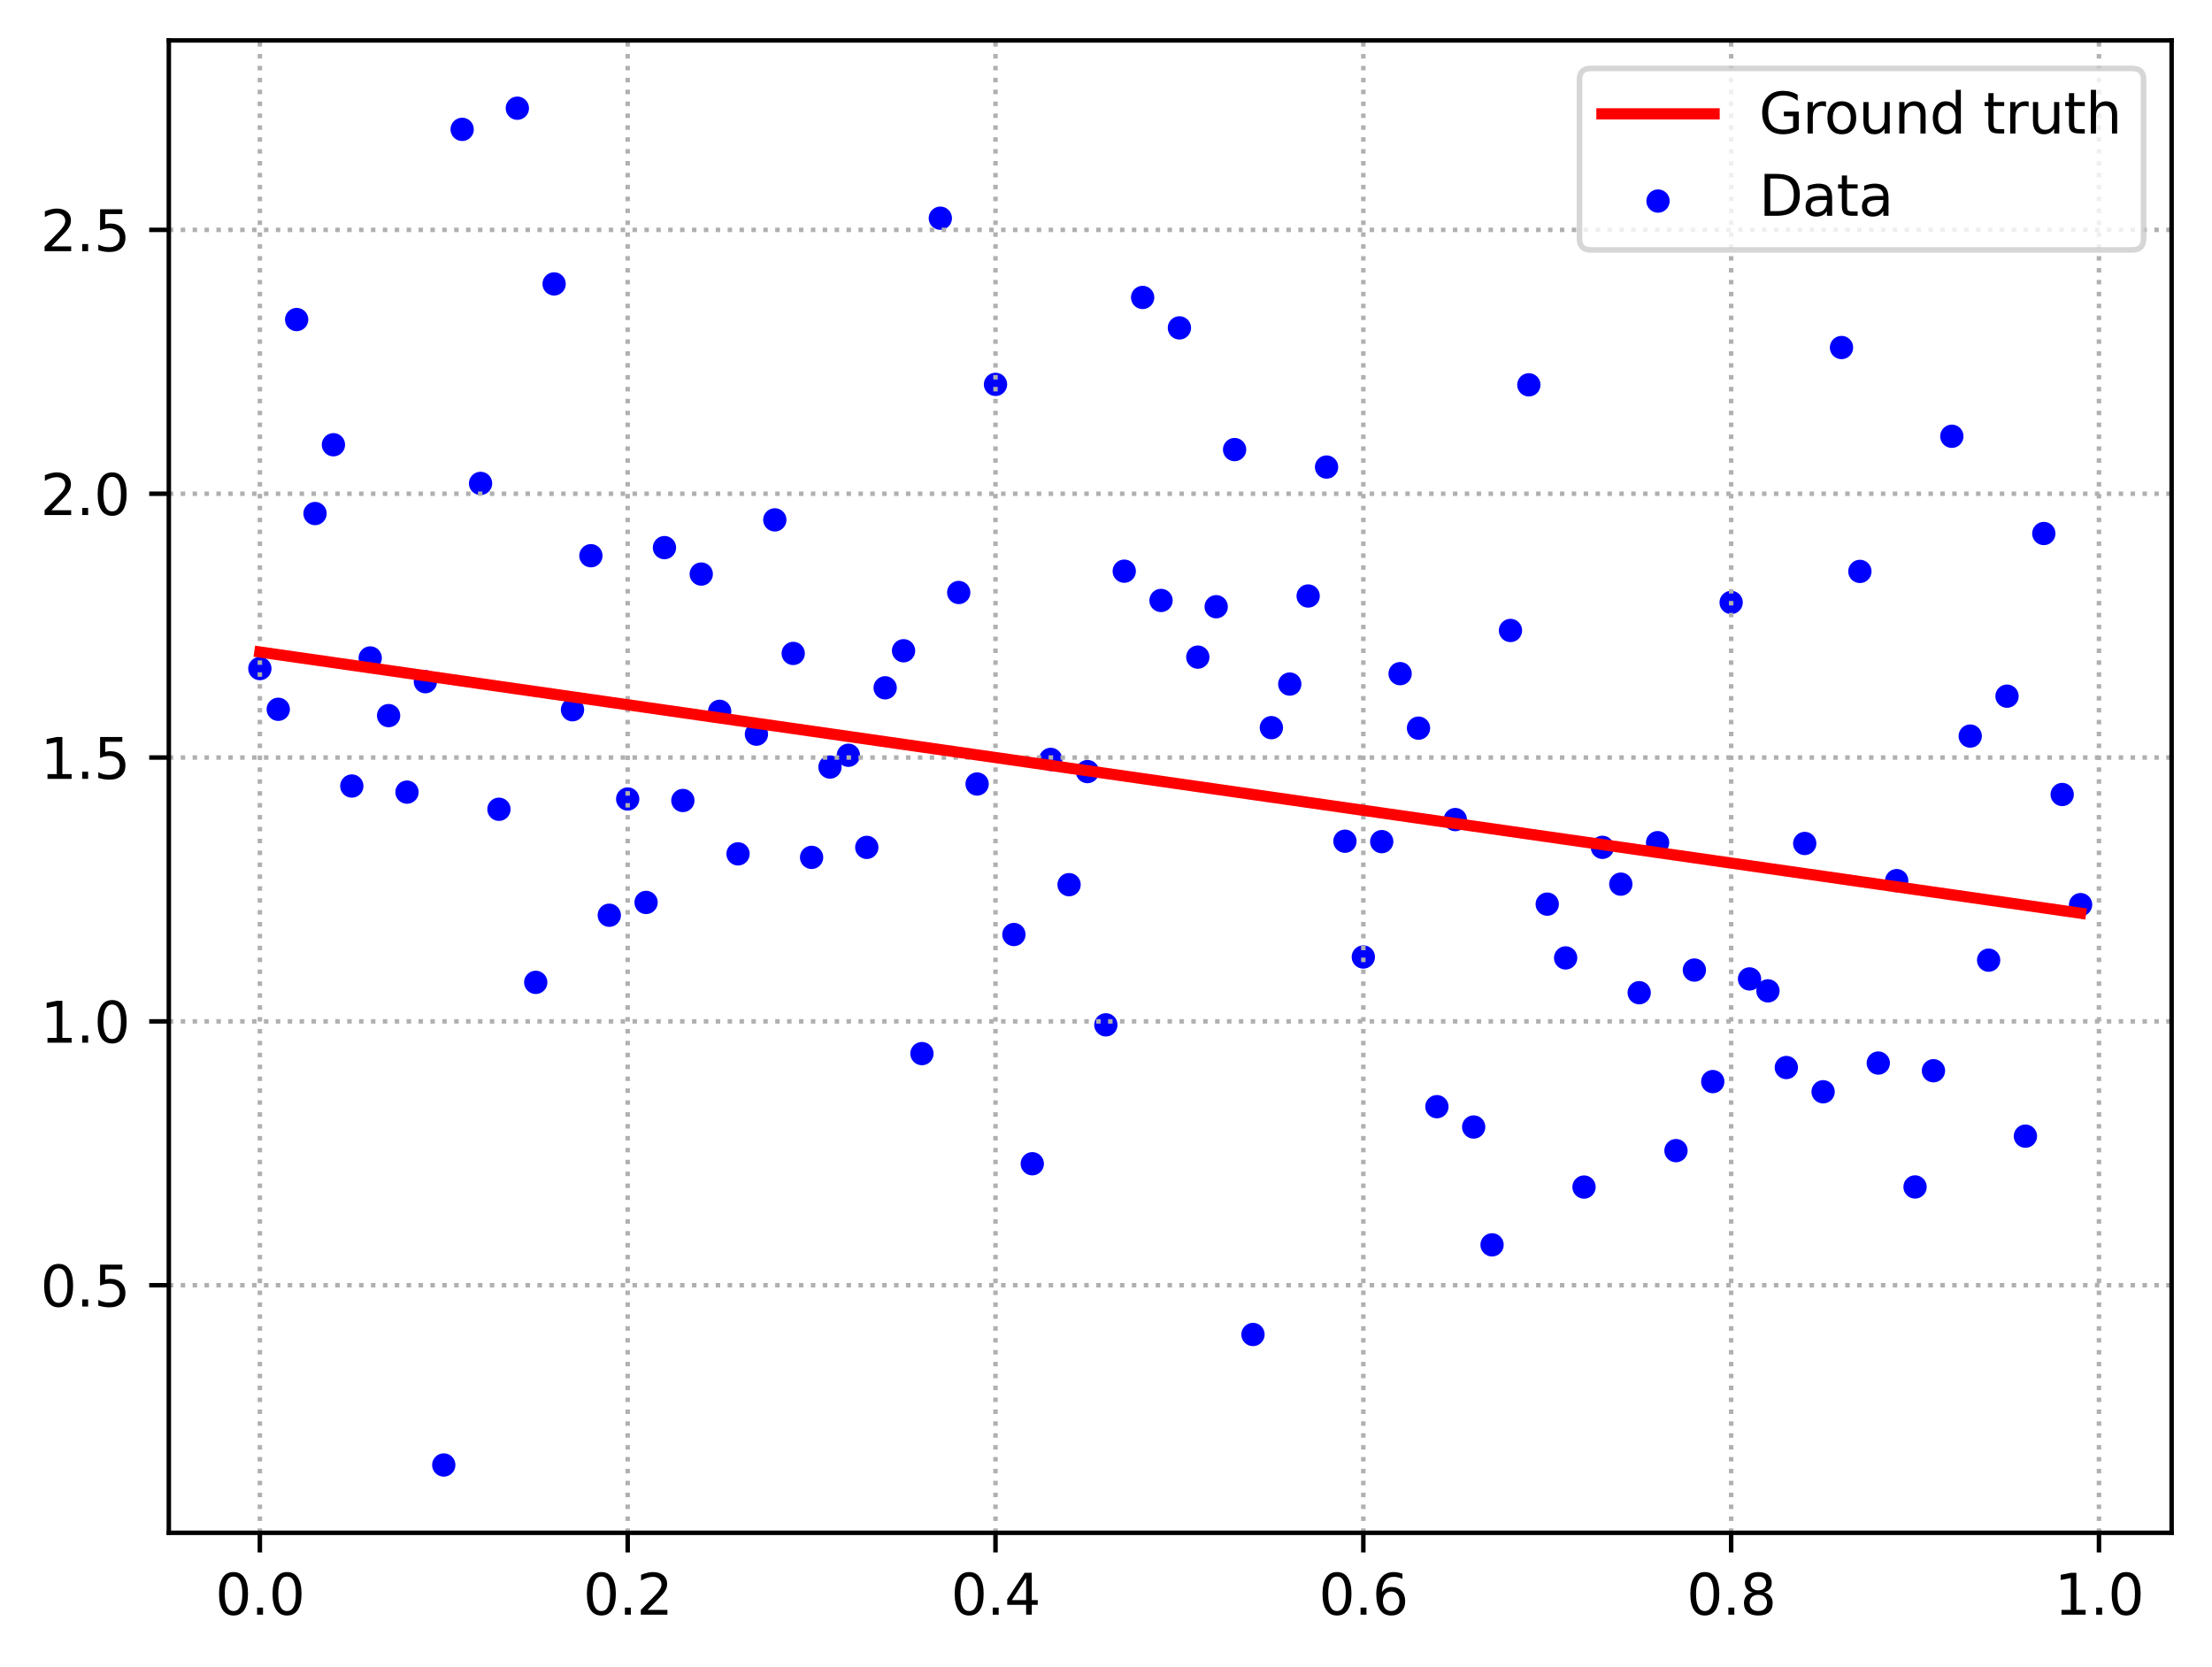 <?xml version="1.0" encoding="utf-8" standalone="no"?>
<!DOCTYPE svg PUBLIC "-//W3C//DTD SVG 1.1//EN"
  "http://www.w3.org/Graphics/SVG/1.1/DTD/svg11.dtd">
<svg xmlns:xlink="http://www.w3.org/1999/xlink" width="394.423pt" height="297.19pt" viewBox="0 0 394.423 297.19" xmlns="http://www.w3.org/2000/svg" version="1.1">
 <defs>
  <style type="text/css">*{stroke-linejoin: round; stroke-linecap: butt}</style>
 </defs>
 <g id="figure_1">
  <g id="patch_1">
   <path d="M 0 297.19 
L 394.423 297.19 
L 394.423 0 
L 0 0 
z
" style="fill: #ffffff"/>
  </g>
  <g id="axes_1">
   <g id="patch_2">
    <path d="M 30.103 273.312 
L 387.223 273.312 
L 387.223 7.2 
L 30.103 7.2 
z
" style="fill: #ffffff"/>
   </g>
   <g id="PathCollection_1">
    <defs>
     <path id="mc9a77fe7c3" d="M 0 1.581 
C 0.419 1.581 0.822 1.415 1.118 1.118 
C 1.415 0.822 1.581 0.419 1.581 0 
C 1.581 -0.419 1.415 -0.822 1.118 -1.118 
C 0.822 -1.415 0.419 -1.581 0 -1.581 
C -0.419 -1.581 -0.822 -1.415 -1.118 -1.118 
C -1.415 -0.822 -1.581 -0.419 -1.581 0 
C -1.581 0.419 -1.415 0.822 -1.118 1.118 
C -0.822 1.415 -0.419 1.581 0 1.581 
z
" style="stroke: #0000ff"/>
    </defs>
    <g clip-path="url(#p2adcb9e833)">
     <use xlink:href="#mc9a77fe7c3" x="46.336" y="119.214" style="fill: #0000ff; stroke: #0000ff"/>
     <use xlink:href="#mc9a77fe7c3" x="49.615" y="126.472" style="fill: #0000ff; stroke: #0000ff"/>
     <use xlink:href="#mc9a77fe7c3" x="52.895" y="56.976" style="fill: #0000ff; stroke: #0000ff"/>
     <use xlink:href="#mc9a77fe7c3" x="56.174" y="91.567" style="fill: #0000ff; stroke: #0000ff"/>
     <use xlink:href="#mc9a77fe7c3" x="59.453" y="79.3" style="fill: #0000ff; stroke: #0000ff"/>
     <use xlink:href="#mc9a77fe7c3" x="62.733" y="140.155" style="fill: #0000ff; stroke: #0000ff"/>
     <use xlink:href="#mc9a77fe7c3" x="66.012" y="117.32" style="fill: #0000ff; stroke: #0000ff"/>
     <use xlink:href="#mc9a77fe7c3" x="69.291" y="127.596" style="fill: #0000ff; stroke: #0000ff"/>
     <use xlink:href="#mc9a77fe7c3" x="72.571" y="141.244" style="fill: #0000ff; stroke: #0000ff"/>
     <use xlink:href="#mc9a77fe7c3" x="75.85" y="121.55" style="fill: #0000ff; stroke: #0000ff"/>
     <use xlink:href="#mc9a77fe7c3" x="79.129" y="261.216" style="fill: #0000ff; stroke: #0000ff"/>
     <use xlink:href="#mc9a77fe7c3" x="82.409" y="23.066" style="fill: #0000ff; stroke: #0000ff"/>
     <use xlink:href="#mc9a77fe7c3" x="85.688" y="86.196" style="fill: #0000ff; stroke: #0000ff"/>
     <use xlink:href="#mc9a77fe7c3" x="88.967" y="144.297" style="fill: #0000ff; stroke: #0000ff"/>
     <use xlink:href="#mc9a77fe7c3" x="92.247" y="19.296" style="fill: #0000ff; stroke: #0000ff"/>
     <use xlink:href="#mc9a77fe7c3" x="95.526" y="175.161" style="fill: #0000ff; stroke: #0000ff"/>
     <use xlink:href="#mc9a77fe7c3" x="98.805" y="50.625" style="fill: #0000ff; stroke: #0000ff"/>
     <use xlink:href="#mc9a77fe7c3" x="102.085" y="126.552" style="fill: #0000ff; stroke: #0000ff"/>
     <use xlink:href="#mc9a77fe7c3" x="105.364" y="99.089" style="fill: #0000ff; stroke: #0000ff"/>
     <use xlink:href="#mc9a77fe7c3" x="108.643" y="163.192" style="fill: #0000ff; stroke: #0000ff"/>
     <use xlink:href="#mc9a77fe7c3" x="111.923" y="142.468" style="fill: #0000ff; stroke: #0000ff"/>
     <use xlink:href="#mc9a77fe7c3" x="115.202" y="160.91" style="fill: #0000ff; stroke: #0000ff"/>
     <use xlink:href="#mc9a77fe7c3" x="118.481" y="97.644" style="fill: #0000ff; stroke: #0000ff"/>
     <use xlink:href="#mc9a77fe7c3" x="121.761" y="142.734" style="fill: #0000ff; stroke: #0000ff"/>
     <use xlink:href="#mc9a77fe7c3" x="125.04" y="102.359" style="fill: #0000ff; stroke: #0000ff"/>
     <use xlink:href="#mc9a77fe7c3" x="128.319" y="126.835" style="fill: #0000ff; stroke: #0000ff"/>
     <use xlink:href="#mc9a77fe7c3" x="131.599" y="152.248" style="fill: #0000ff; stroke: #0000ff"/>
     <use xlink:href="#mc9a77fe7c3" x="134.878" y="130.907" style="fill: #0000ff; stroke: #0000ff"/>
     <use xlink:href="#mc9a77fe7c3" x="138.157" y="92.696" style="fill: #0000ff; stroke: #0000ff"/>
     <use xlink:href="#mc9a77fe7c3" x="141.437" y="116.512" style="fill: #0000ff; stroke: #0000ff"/>
     <use xlink:href="#mc9a77fe7c3" x="144.716" y="152.875" style="fill: #0000ff; stroke: #0000ff"/>
     <use xlink:href="#mc9a77fe7c3" x="147.995" y="136.769" style="fill: #0000ff; stroke: #0000ff"/>
     <use xlink:href="#mc9a77fe7c3" x="151.275" y="134.667" style="fill: #0000ff; stroke: #0000ff"/>
     <use xlink:href="#mc9a77fe7c3" x="154.554" y="151.093" style="fill: #0000ff; stroke: #0000ff"/>
     <use xlink:href="#mc9a77fe7c3" x="157.833" y="122.641" style="fill: #0000ff; stroke: #0000ff"/>
     <use xlink:href="#mc9a77fe7c3" x="161.113" y="116.034" style="fill: #0000ff; stroke: #0000ff"/>
     <use xlink:href="#mc9a77fe7c3" x="164.392" y="187.862" style="fill: #0000ff; stroke: #0000ff"/>
     <use xlink:href="#mc9a77fe7c3" x="167.671" y="38.908" style="fill: #0000ff; stroke: #0000ff"/>
     <use xlink:href="#mc9a77fe7c3" x="170.951" y="105.645" style="fill: #0000ff; stroke: #0000ff"/>
     <use xlink:href="#mc9a77fe7c3" x="174.23" y="139.793" style="fill: #0000ff; stroke: #0000ff"/>
     <use xlink:href="#mc9a77fe7c3" x="177.509" y="68.537" style="fill: #0000ff; stroke: #0000ff"/>
     <use xlink:href="#mc9a77fe7c3" x="180.789" y="166.63" style="fill: #0000ff; stroke: #0000ff"/>
     <use xlink:href="#mc9a77fe7c3" x="184.068" y="207.503" style="fill: #0000ff; stroke: #0000ff"/>
     <use xlink:href="#mc9a77fe7c3" x="187.347" y="135.407" style="fill: #0000ff; stroke: #0000ff"/>
     <use xlink:href="#mc9a77fe7c3" x="190.627" y="157.742" style="fill: #0000ff; stroke: #0000ff"/>
     <use xlink:href="#mc9a77fe7c3" x="193.906" y="137.579" style="fill: #0000ff; stroke: #0000ff"/>
     <use xlink:href="#mc9a77fe7c3" x="197.185" y="182.735" style="fill: #0000ff; stroke: #0000ff"/>
     <use xlink:href="#mc9a77fe7c3" x="200.465" y="101.845" style="fill: #0000ff; stroke: #0000ff"/>
     <use xlink:href="#mc9a77fe7c3" x="203.744" y="53.038" style="fill: #0000ff; stroke: #0000ff"/>
     <use xlink:href="#mc9a77fe7c3" x="207.023" y="107.065" style="fill: #0000ff; stroke: #0000ff"/>
     <use xlink:href="#mc9a77fe7c3" x="210.303" y="58.464" style="fill: #0000ff; stroke: #0000ff"/>
     <use xlink:href="#mc9a77fe7c3" x="213.582" y="117.17" style="fill: #0000ff; stroke: #0000ff"/>
     <use xlink:href="#mc9a77fe7c3" x="216.861" y="108.182" style="fill: #0000ff; stroke: #0000ff"/>
     <use xlink:href="#mc9a77fe7c3" x="220.141" y="80.163" style="fill: #0000ff; stroke: #0000ff"/>
     <use xlink:href="#mc9a77fe7c3" x="223.42" y="237.947" style="fill: #0000ff; stroke: #0000ff"/>
     <use xlink:href="#mc9a77fe7c3" x="226.699" y="129.745" style="fill: #0000ff; stroke: #0000ff"/>
     <use xlink:href="#mc9a77fe7c3" x="229.979" y="121.974" style="fill: #0000ff; stroke: #0000ff"/>
     <use xlink:href="#mc9a77fe7c3" x="233.258" y="106.271" style="fill: #0000ff; stroke: #0000ff"/>
     <use xlink:href="#mc9a77fe7c3" x="236.538" y="83.279" style="fill: #0000ff; stroke: #0000ff"/>
     <use xlink:href="#mc9a77fe7c3" x="239.817" y="149.994" style="fill: #0000ff; stroke: #0000ff"/>
     <use xlink:href="#mc9a77fe7c3" x="243.096" y="170.639" style="fill: #0000ff; stroke: #0000ff"/>
     <use xlink:href="#mc9a77fe7c3" x="246.376" y="150.069" style="fill: #0000ff; stroke: #0000ff"/>
     <use xlink:href="#mc9a77fe7c3" x="249.655" y="120.117" style="fill: #0000ff; stroke: #0000ff"/>
     <use xlink:href="#mc9a77fe7c3" x="252.934" y="129.834" style="fill: #0000ff; stroke: #0000ff"/>
     <use xlink:href="#mc9a77fe7c3" x="256.214" y="197.329" style="fill: #0000ff; stroke: #0000ff"/>
     <use xlink:href="#mc9a77fe7c3" x="259.493" y="146.135" style="fill: #0000ff; stroke: #0000ff"/>
     <use xlink:href="#mc9a77fe7c3" x="262.772" y="200.952" style="fill: #0000ff; stroke: #0000ff"/>
     <use xlink:href="#mc9a77fe7c3" x="266.052" y="221.962" style="fill: #0000ff; stroke: #0000ff"/>
     <use xlink:href="#mc9a77fe7c3" x="269.331" y="112.418" style="fill: #0000ff; stroke: #0000ff"/>
     <use xlink:href="#mc9a77fe7c3" x="272.61" y="68.618" style="fill: #0000ff; stroke: #0000ff"/>
     <use xlink:href="#mc9a77fe7c3" x="275.89" y="161.214" style="fill: #0000ff; stroke: #0000ff"/>
     <use xlink:href="#mc9a77fe7c3" x="279.169" y="170.804" style="fill: #0000ff; stroke: #0000ff"/>
     <use xlink:href="#mc9a77fe7c3" x="282.448" y="211.661" style="fill: #0000ff; stroke: #0000ff"/>
     <use xlink:href="#mc9a77fe7c3" x="285.728" y="151.087" style="fill: #0000ff; stroke: #0000ff"/>
     <use xlink:href="#mc9a77fe7c3" x="289.007" y="157.651" style="fill: #0000ff; stroke: #0000ff"/>
     <use xlink:href="#mc9a77fe7c3" x="292.286" y="177.006" style="fill: #0000ff; stroke: #0000ff"/>
     <use xlink:href="#mc9a77fe7c3" x="295.566" y="150.255" style="fill: #0000ff; stroke: #0000ff"/>
     <use xlink:href="#mc9a77fe7c3" x="298.845" y="205.167" style="fill: #0000ff; stroke: #0000ff"/>
     <use xlink:href="#mc9a77fe7c3" x="302.124" y="172.969" style="fill: #0000ff; stroke: #0000ff"/>
     <use xlink:href="#mc9a77fe7c3" x="305.404" y="192.857" style="fill: #0000ff; stroke: #0000ff"/>
     <use xlink:href="#mc9a77fe7c3" x="308.683" y="107.422" style="fill: #0000ff; stroke: #0000ff"/>
     <use xlink:href="#mc9a77fe7c3" x="311.962" y="174.549" style="fill: #0000ff; stroke: #0000ff"/>
     <use xlink:href="#mc9a77fe7c3" x="315.242" y="176.678" style="fill: #0000ff; stroke: #0000ff"/>
     <use xlink:href="#mc9a77fe7c3" x="318.521" y="190.347" style="fill: #0000ff; stroke: #0000ff"/>
     <use xlink:href="#mc9a77fe7c3" x="321.8" y="150.397" style="fill: #0000ff; stroke: #0000ff"/>
     <use xlink:href="#mc9a77fe7c3" x="325.08" y="194.671" style="fill: #0000ff; stroke: #0000ff"/>
     <use xlink:href="#mc9a77fe7c3" x="328.359" y="61.966" style="fill: #0000ff; stroke: #0000ff"/>
     <use xlink:href="#mc9a77fe7c3" x="331.638" y="101.887" style="fill: #0000ff; stroke: #0000ff"/>
     <use xlink:href="#mc9a77fe7c3" x="334.918" y="189.552" style="fill: #0000ff; stroke: #0000ff"/>
     <use xlink:href="#mc9a77fe7c3" x="338.197" y="157.023" style="fill: #0000ff; stroke: #0000ff"/>
     <use xlink:href="#mc9a77fe7c3" x="341.476" y="211.64" style="fill: #0000ff; stroke: #0000ff"/>
     <use xlink:href="#mc9a77fe7c3" x="344.756" y="190.922" style="fill: #0000ff; stroke: #0000ff"/>
     <use xlink:href="#mc9a77fe7c3" x="348.035" y="77.79" style="fill: #0000ff; stroke: #0000ff"/>
     <use xlink:href="#mc9a77fe7c3" x="351.314" y="131.246" style="fill: #0000ff; stroke: #0000ff"/>
     <use xlink:href="#mc9a77fe7c3" x="354.594" y="171.203" style="fill: #0000ff; stroke: #0000ff"/>
     <use xlink:href="#mc9a77fe7c3" x="357.873" y="124.132" style="fill: #0000ff; stroke: #0000ff"/>
     <use xlink:href="#mc9a77fe7c3" x="361.152" y="202.584" style="fill: #0000ff; stroke: #0000ff"/>
     <use xlink:href="#mc9a77fe7c3" x="364.432" y="95.128" style="fill: #0000ff; stroke: #0000ff"/>
     <use xlink:href="#mc9a77fe7c3" x="367.711" y="141.663" style="fill: #0000ff; stroke: #0000ff"/>
     <use xlink:href="#mc9a77fe7c3" x="370.99" y="161.302" style="fill: #0000ff; stroke: #0000ff"/>
    </g>
   </g>
   <g id="matplotlib.axis_1">
    <g id="xtick_1">
     <g id="line2d_1">
      <path d="M 46.336 273.312 
L 46.336 7.2 
" clip-path="url(#p2adcb9e833)" style="fill: none; stroke-dasharray: 0.8,1.32; stroke-dashoffset: 0; stroke: #b0b0b0; stroke-width: 0.8"/>
     </g>
     <g id="line2d_2">
      <defs>
       <path id="m120fd3f0f9" d="M 0 0 
L 0 3.5 
" style="stroke: #000000; stroke-width: 0.8"/>
      </defs>
      <g>
       <use xlink:href="#m120fd3f0f9" x="46.336" y="273.312" style="stroke: #000000; stroke-width: 0.8"/>
      </g>
     </g>
     <g id="text_1">
      <!-- 0.0 -->
      <g transform="translate(38.384 287.91) scale(0.1 -0.1)">
       <defs>
        <path id="DejaVuSans-30" d="M 2034 4250 
Q 1547 4250 1301 3770 
Q 1056 3291 1056 2328 
Q 1056 1369 1301 889 
Q 1547 409 2034 409 
Q 2525 409 2770 889 
Q 3016 1369 3016 2328 
Q 3016 3291 2770 3770 
Q 2525 4250 2034 4250 
z
M 2034 4750 
Q 2819 4750 3233 4129 
Q 3647 3509 3647 2328 
Q 3647 1150 3233 529 
Q 2819 -91 2034 -91 
Q 1250 -91 836 529 
Q 422 1150 422 2328 
Q 422 3509 836 4129 
Q 1250 4750 2034 4750 
z
" transform="scale(0.016)"/>
        <path id="DejaVuSans-2e" d="M 684 794 
L 1344 794 
L 1344 0 
L 684 0 
L 684 794 
z
" transform="scale(0.016)"/>
       </defs>
       <use xlink:href="#DejaVuSans-30"/>
       <use xlink:href="#DejaVuSans-2e" x="63.623"/>
       <use xlink:href="#DejaVuSans-30" x="95.41"/>
      </g>
     </g>
    </g>
    <g id="xtick_2">
     <g id="line2d_3">
      <path d="M 111.923 273.312 
L 111.923 7.2 
" clip-path="url(#p2adcb9e833)" style="fill: none; stroke-dasharray: 0.8,1.32; stroke-dashoffset: 0; stroke: #b0b0b0; stroke-width: 0.8"/>
     </g>
     <g id="line2d_4">
      <g>
       <use xlink:href="#m120fd3f0f9" x="111.923" y="273.312" style="stroke: #000000; stroke-width: 0.8"/>
      </g>
     </g>
     <g id="text_2">
      <!-- 0.2 -->
      <g transform="translate(103.971 287.91) scale(0.1 -0.1)">
       <defs>
        <path id="DejaVuSans-32" d="M 1228 531 
L 3431 531 
L 3431 0 
L 469 0 
L 469 531 
Q 828 903 1448 1529 
Q 2069 2156 2228 2338 
Q 2531 2678 2651 2914 
Q 2772 3150 2772 3378 
Q 2772 3750 2511 3984 
Q 2250 4219 1831 4219 
Q 1534 4219 1204 4116 
Q 875 4013 500 3803 
L 500 4441 
Q 881 4594 1212 4672 
Q 1544 4750 1819 4750 
Q 2544 4750 2975 4387 
Q 3406 4025 3406 3419 
Q 3406 3131 3298 2873 
Q 3191 2616 2906 2266 
Q 2828 2175 2409 1742 
Q 1991 1309 1228 531 
z
" transform="scale(0.016)"/>
       </defs>
       <use xlink:href="#DejaVuSans-30"/>
       <use xlink:href="#DejaVuSans-2e" x="63.623"/>
       <use xlink:href="#DejaVuSans-32" x="95.41"/>
      </g>
     </g>
    </g>
    <g id="xtick_3">
     <g id="line2d_5">
      <path d="M 177.509 273.312 
L 177.509 7.2 
" clip-path="url(#p2adcb9e833)" style="fill: none; stroke-dasharray: 0.8,1.32; stroke-dashoffset: 0; stroke: #b0b0b0; stroke-width: 0.8"/>
     </g>
     <g id="line2d_6">
      <g>
       <use xlink:href="#m120fd3f0f9" x="177.509" y="273.312" style="stroke: #000000; stroke-width: 0.8"/>
      </g>
     </g>
     <g id="text_3">
      <!-- 0.4 -->
      <g transform="translate(169.558 287.91) scale(0.1 -0.1)">
       <defs>
        <path id="DejaVuSans-34" d="M 2419 4116 
L 825 1625 
L 2419 1625 
L 2419 4116 
z
M 2253 4666 
L 3047 4666 
L 3047 1625 
L 3713 1625 
L 3713 1100 
L 3047 1100 
L 3047 0 
L 2419 0 
L 2419 1100 
L 313 1100 
L 313 1709 
L 2253 4666 
z
" transform="scale(0.016)"/>
       </defs>
       <use xlink:href="#DejaVuSans-30"/>
       <use xlink:href="#DejaVuSans-2e" x="63.623"/>
       <use xlink:href="#DejaVuSans-34" x="95.41"/>
      </g>
     </g>
    </g>
    <g id="xtick_4">
     <g id="line2d_7">
      <path d="M 243.096 273.312 
L 243.096 7.2 
" clip-path="url(#p2adcb9e833)" style="fill: none; stroke-dasharray: 0.8,1.32; stroke-dashoffset: 0; stroke: #b0b0b0; stroke-width: 0.8"/>
     </g>
     <g id="line2d_8">
      <g>
       <use xlink:href="#m120fd3f0f9" x="243.096" y="273.312" style="stroke: #000000; stroke-width: 0.8"/>
      </g>
     </g>
     <g id="text_4">
      <!-- 0.6 -->
      <g transform="translate(235.145 287.91) scale(0.1 -0.1)">
       <defs>
        <path id="DejaVuSans-36" d="M 2113 2584 
Q 1688 2584 1439 2293 
Q 1191 2003 1191 1497 
Q 1191 994 1439 701 
Q 1688 409 2113 409 
Q 2538 409 2786 701 
Q 3034 994 3034 1497 
Q 3034 2003 2786 2293 
Q 2538 2584 2113 2584 
z
M 3366 4563 
L 3366 3988 
Q 3128 4100 2886 4159 
Q 2644 4219 2406 4219 
Q 1781 4219 1451 3797 
Q 1122 3375 1075 2522 
Q 1259 2794 1537 2939 
Q 1816 3084 2150 3084 
Q 2853 3084 3261 2657 
Q 3669 2231 3669 1497 
Q 3669 778 3244 343 
Q 2819 -91 2113 -91 
Q 1303 -91 875 529 
Q 447 1150 447 2328 
Q 447 3434 972 4092 
Q 1497 4750 2381 4750 
Q 2619 4750 2861 4703 
Q 3103 4656 3366 4563 
z
" transform="scale(0.016)"/>
       </defs>
       <use xlink:href="#DejaVuSans-30"/>
       <use xlink:href="#DejaVuSans-2e" x="63.623"/>
       <use xlink:href="#DejaVuSans-36" x="95.41"/>
      </g>
     </g>
    </g>
    <g id="xtick_5">
     <g id="line2d_9">
      <path d="M 308.683 273.312 
L 308.683 7.2 
" clip-path="url(#p2adcb9e833)" style="fill: none; stroke-dasharray: 0.8,1.32; stroke-dashoffset: 0; stroke: #b0b0b0; stroke-width: 0.8"/>
     </g>
     <g id="line2d_10">
      <g>
       <use xlink:href="#m120fd3f0f9" x="308.683" y="273.312" style="stroke: #000000; stroke-width: 0.8"/>
      </g>
     </g>
     <g id="text_5">
      <!-- 0.8 -->
      <g transform="translate(300.731 287.91) scale(0.1 -0.1)">
       <defs>
        <path id="DejaVuSans-38" d="M 2034 2216 
Q 1584 2216 1326 1975 
Q 1069 1734 1069 1313 
Q 1069 891 1326 650 
Q 1584 409 2034 409 
Q 2484 409 2743 651 
Q 3003 894 3003 1313 
Q 3003 1734 2745 1975 
Q 2488 2216 2034 2216 
z
M 1403 2484 
Q 997 2584 770 2862 
Q 544 3141 544 3541 
Q 544 4100 942 4425 
Q 1341 4750 2034 4750 
Q 2731 4750 3128 4425 
Q 3525 4100 3525 3541 
Q 3525 3141 3298 2862 
Q 3072 2584 2669 2484 
Q 3125 2378 3379 2068 
Q 3634 1759 3634 1313 
Q 3634 634 3220 271 
Q 2806 -91 2034 -91 
Q 1263 -91 848 271 
Q 434 634 434 1313 
Q 434 1759 690 2068 
Q 947 2378 1403 2484 
z
M 1172 3481 
Q 1172 3119 1398 2916 
Q 1625 2713 2034 2713 
Q 2441 2713 2670 2916 
Q 2900 3119 2900 3481 
Q 2900 3844 2670 4047 
Q 2441 4250 2034 4250 
Q 1625 4250 1398 4047 
Q 1172 3844 1172 3481 
z
" transform="scale(0.016)"/>
       </defs>
       <use xlink:href="#DejaVuSans-30"/>
       <use xlink:href="#DejaVuSans-2e" x="63.623"/>
       <use xlink:href="#DejaVuSans-38" x="95.41"/>
      </g>
     </g>
    </g>
    <g id="xtick_6">
     <g id="line2d_11">
      <path d="M 374.27 273.312 
L 374.27 7.2 
" clip-path="url(#p2adcb9e833)" style="fill: none; stroke-dasharray: 0.8,1.32; stroke-dashoffset: 0; stroke: #b0b0b0; stroke-width: 0.8"/>
     </g>
     <g id="line2d_12">
      <g>
       <use xlink:href="#m120fd3f0f9" x="374.27" y="273.312" style="stroke: #000000; stroke-width: 0.8"/>
      </g>
     </g>
     <g id="text_6">
      <!-- 1.0 -->
      <g transform="translate(366.318 287.91) scale(0.1 -0.1)">
       <defs>
        <path id="DejaVuSans-31" d="M 794 531 
L 1825 531 
L 1825 4091 
L 703 3866 
L 703 4441 
L 1819 4666 
L 2450 4666 
L 2450 531 
L 3481 531 
L 3481 0 
L 794 0 
L 794 531 
z
" transform="scale(0.016)"/>
       </defs>
       <use xlink:href="#DejaVuSans-31"/>
       <use xlink:href="#DejaVuSans-2e" x="63.623"/>
       <use xlink:href="#DejaVuSans-30" x="95.41"/>
      </g>
     </g>
    </g>
   </g>
   <g id="matplotlib.axis_2">
    <g id="ytick_1">
     <g id="line2d_13">
      <path d="M 30.103 229.162 
L 387.223 229.162 
" clip-path="url(#p2adcb9e833)" style="fill: none; stroke-dasharray: 0.8,1.32; stroke-dashoffset: 0; stroke: #b0b0b0; stroke-width: 0.8"/>
     </g>
     <g id="line2d_14">
      <defs>
       <path id="mf46c1f443f" d="M 0 0 
L -3.5 0 
" style="stroke: #000000; stroke-width: 0.8"/>
      </defs>
      <g>
       <use xlink:href="#mf46c1f443f" x="30.103" y="229.162" style="stroke: #000000; stroke-width: 0.8"/>
      </g>
     </g>
     <g id="text_7">
      <!-- 0.5 -->
      <g transform="translate(7.2 232.961) scale(0.1 -0.1)">
       <defs>
        <path id="DejaVuSans-35" d="M 691 4666 
L 3169 4666 
L 3169 4134 
L 1269 4134 
L 1269 2991 
Q 1406 3038 1543 3061 
Q 1681 3084 1819 3084 
Q 2600 3084 3056 2656 
Q 3513 2228 3513 1497 
Q 3513 744 3044 326 
Q 2575 -91 1722 -91 
Q 1428 -91 1123 -41 
Q 819 9 494 109 
L 494 744 
Q 775 591 1075 516 
Q 1375 441 1709 441 
Q 2250 441 2565 725 
Q 2881 1009 2881 1497 
Q 2881 1984 2565 2268 
Q 2250 2553 1709 2553 
Q 1456 2553 1204 2497 
Q 953 2441 691 2322 
L 691 4666 
z
" transform="scale(0.016)"/>
       </defs>
       <use xlink:href="#DejaVuSans-30"/>
       <use xlink:href="#DejaVuSans-2e" x="63.623"/>
       <use xlink:href="#DejaVuSans-35" x="95.41"/>
      </g>
     </g>
    </g>
    <g id="ytick_2">
     <g id="line2d_15">
      <path d="M 30.103 182.119 
L 387.223 182.119 
" clip-path="url(#p2adcb9e833)" style="fill: none; stroke-dasharray: 0.8,1.32; stroke-dashoffset: 0; stroke: #b0b0b0; stroke-width: 0.8"/>
     </g>
     <g id="line2d_16">
      <g>
       <use xlink:href="#mf46c1f443f" x="30.103" y="182.119" style="stroke: #000000; stroke-width: 0.8"/>
      </g>
     </g>
     <g id="text_8">
      <!-- 1.0 -->
      <g transform="translate(7.2 185.918) scale(0.1 -0.1)">
       <use xlink:href="#DejaVuSans-31"/>
       <use xlink:href="#DejaVuSans-2e" x="63.623"/>
       <use xlink:href="#DejaVuSans-30" x="95.41"/>
      </g>
     </g>
    </g>
    <g id="ytick_3">
     <g id="line2d_17">
      <path d="M 30.103 135.075 
L 387.223 135.075 
" clip-path="url(#p2adcb9e833)" style="fill: none; stroke-dasharray: 0.8,1.32; stroke-dashoffset: 0; stroke: #b0b0b0; stroke-width: 0.8"/>
     </g>
     <g id="line2d_18">
      <g>
       <use xlink:href="#mf46c1f443f" x="30.103" y="135.075" style="stroke: #000000; stroke-width: 0.8"/>
      </g>
     </g>
     <g id="text_9">
      <!-- 1.5 -->
      <g transform="translate(7.2 138.875) scale(0.1 -0.1)">
       <use xlink:href="#DejaVuSans-31"/>
       <use xlink:href="#DejaVuSans-2e" x="63.623"/>
       <use xlink:href="#DejaVuSans-35" x="95.41"/>
      </g>
     </g>
    </g>
    <g id="ytick_4">
     <g id="line2d_19">
      <path d="M 30.103 88.032 
L 387.223 88.032 
" clip-path="url(#p2adcb9e833)" style="fill: none; stroke-dasharray: 0.8,1.32; stroke-dashoffset: 0; stroke: #b0b0b0; stroke-width: 0.8"/>
     </g>
     <g id="line2d_20">
      <g>
       <use xlink:href="#mf46c1f443f" x="30.103" y="88.032" style="stroke: #000000; stroke-width: 0.8"/>
      </g>
     </g>
     <g id="text_10">
      <!-- 2.0 -->
      <g transform="translate(7.2 91.831) scale(0.1 -0.1)">
       <use xlink:href="#DejaVuSans-32"/>
       <use xlink:href="#DejaVuSans-2e" x="63.623"/>
       <use xlink:href="#DejaVuSans-30" x="95.41"/>
      </g>
     </g>
    </g>
    <g id="ytick_5">
     <g id="line2d_21">
      <path d="M 30.103 40.989 
L 387.223 40.989 
" clip-path="url(#p2adcb9e833)" style="fill: none; stroke-dasharray: 0.8,1.32; stroke-dashoffset: 0; stroke: #b0b0b0; stroke-width: 0.8"/>
     </g>
     <g id="line2d_22">
      <g>
       <use xlink:href="#mf46c1f443f" x="30.103" y="40.989" style="stroke: #000000; stroke-width: 0.8"/>
      </g>
     </g>
     <g id="text_11">
      <!-- 2.5 -->
      <g transform="translate(7.2 44.788) scale(0.1 -0.1)">
       <use xlink:href="#DejaVuSans-32"/>
       <use xlink:href="#DejaVuSans-2e" x="63.623"/>
       <use xlink:href="#DejaVuSans-35" x="95.41"/>
      </g>
     </g>
    </g>
   </g>
   <g id="line2d_23">
    <path d="M 46.336 116.258 
L 49.615 116.729 
L 52.895 117.199 
L 56.174 117.669 
L 59.453 118.14 
L 62.733 118.61 
L 66.012 119.081 
L 69.291 119.551 
L 72.571 120.022 
L 75.85 120.492 
L 79.129 120.962 
L 82.409 121.433 
L 85.688 121.903 
L 88.967 122.374 
L 92.247 122.844 
L 95.526 123.315 
L 98.805 123.785 
L 102.085 124.256 
L 105.364 124.726 
L 108.643 125.196 
L 111.923 125.667 
L 115.202 126.137 
L 118.481 126.608 
L 121.761 127.078 
L 125.04 127.549 
L 128.319 128.019 
L 131.599 128.489 
L 134.878 128.96 
L 138.157 129.43 
L 141.437 129.901 
L 144.716 130.371 
L 147.995 130.842 
L 151.275 131.312 
L 154.554 131.782 
L 157.833 132.253 
L 161.113 132.723 
L 164.392 133.194 
L 167.671 133.664 
L 170.951 134.135 
L 174.23 134.605 
L 177.509 135.075 
L 180.789 135.546 
L 184.068 136.016 
L 187.347 136.487 
L 190.627 136.957 
L 193.906 137.428 
L 197.185 137.898 
L 200.465 138.368 
L 203.744 138.839 
L 207.023 139.309 
L 210.303 139.78 
L 213.582 140.25 
L 216.861 140.721 
L 220.141 141.191 
L 223.42 141.662 
L 226.699 142.132 
L 229.979 142.602 
L 233.258 143.073 
L 236.538 143.543 
L 239.817 144.014 
L 243.096 144.484 
L 246.376 144.955 
L 249.655 145.425 
L 252.934 145.895 
L 256.214 146.366 
L 259.493 146.836 
L 262.772 147.307 
L 266.052 147.777 
L 269.331 148.248 
L 272.61 148.718 
L 275.89 149.188 
L 279.169 149.659 
L 282.448 150.129 
L 285.728 150.6 
L 289.007 151.07 
L 292.286 151.541 
L 295.566 152.011 
L 298.845 152.481 
L 302.124 152.952 
L 305.404 153.422 
L 308.683 153.893 
L 311.962 154.363 
L 315.242 154.834 
L 318.521 155.304 
L 321.8 155.775 
L 325.08 156.245 
L 328.359 156.715 
L 331.638 157.186 
L 334.918 157.656 
L 338.197 158.127 
L 341.476 158.597 
L 344.756 159.068 
L 348.035 159.538 
L 351.314 160.008 
L 354.594 160.479 
L 357.873 160.949 
L 361.152 161.42 
L 364.432 161.89 
L 367.711 162.361 
L 370.99 162.831 
" clip-path="url(#p2adcb9e833)" style="fill: none; stroke: #ff0000; stroke-width: 2; stroke-linecap: square"/>
   </g>
   <g id="patch_3">
    <path d="M 30.103 273.312 
L 30.103 7.2 
" style="fill: none; stroke: #000000; stroke-width: 0.8; stroke-linejoin: miter; stroke-linecap: square"/>
   </g>
   <g id="patch_4">
    <path d="M 387.223 273.312 
L 387.223 7.2 
" style="fill: none; stroke: #000000; stroke-width: 0.8; stroke-linejoin: miter; stroke-linecap: square"/>
   </g>
   <g id="patch_5">
    <path d="M 30.103 273.312 
L 387.223 273.312 
" style="fill: none; stroke: #000000; stroke-width: 0.8; stroke-linejoin: miter; stroke-linecap: square"/>
   </g>
   <g id="patch_6">
    <path d="M 30.103 7.2 
L 387.223 7.2 
" style="fill: none; stroke: #000000; stroke-width: 0.8; stroke-linejoin: miter; stroke-linecap: square"/>
   </g>
   <g id="legend_1">
    <g id="patch_7">
     <path d="M 283.642 44.556 
L 380.223 44.556 
Q 382.223 44.556 382.223 42.556 
L 382.223 14.2 
Q 382.223 12.2 380.223 12.2 
L 283.642 12.2 
Q 281.642 12.2 281.642 14.2 
L 281.642 42.556 
Q 281.642 44.556 283.642 44.556 
z
" style="fill: #ffffff; opacity: 0.8; stroke: #cccccc; stroke-linejoin: miter"/>
    </g>
    <g id="line2d_24">
     <path d="M 285.642 20.298 
L 295.642 20.298 
L 305.642 20.298 
" style="fill: none; stroke: #ff0000; stroke-width: 2; stroke-linecap: square"/>
    </g>
    <g id="text_12">
     <!-- Ground truth -->
     <g transform="translate(313.642 23.798) scale(0.1 -0.1)">
      <defs>
       <path id="DejaVuSans-47" d="M 3809 666 
L 3809 1919 
L 2778 1919 
L 2778 2438 
L 4434 2438 
L 4434 434 
Q 4069 175 3628 42 
Q 3188 -91 2688 -91 
Q 1594 -91 976 548 
Q 359 1188 359 2328 
Q 359 3472 976 4111 
Q 1594 4750 2688 4750 
Q 3144 4750 3555 4637 
Q 3966 4525 4313 4306 
L 4313 3634 
Q 3963 3931 3569 4081 
Q 3175 4231 2741 4231 
Q 1884 4231 1454 3753 
Q 1025 3275 1025 2328 
Q 1025 1384 1454 906 
Q 1884 428 2741 428 
Q 3075 428 3337 486 
Q 3600 544 3809 666 
z
" transform="scale(0.016)"/>
       <path id="DejaVuSans-72" d="M 2631 2963 
Q 2534 3019 2420 3045 
Q 2306 3072 2169 3072 
Q 1681 3072 1420 2755 
Q 1159 2438 1159 1844 
L 1159 0 
L 581 0 
L 581 3500 
L 1159 3500 
L 1159 2956 
Q 1341 3275 1631 3429 
Q 1922 3584 2338 3584 
Q 2397 3584 2469 3576 
Q 2541 3569 2628 3553 
L 2631 2963 
z
" transform="scale(0.016)"/>
       <path id="DejaVuSans-6f" d="M 1959 3097 
Q 1497 3097 1228 2736 
Q 959 2375 959 1747 
Q 959 1119 1226 758 
Q 1494 397 1959 397 
Q 2419 397 2687 759 
Q 2956 1122 2956 1747 
Q 2956 2369 2687 2733 
Q 2419 3097 1959 3097 
z
M 1959 3584 
Q 2709 3584 3137 3096 
Q 3566 2609 3566 1747 
Q 3566 888 3137 398 
Q 2709 -91 1959 -91 
Q 1206 -91 779 398 
Q 353 888 353 1747 
Q 353 2609 779 3096 
Q 1206 3584 1959 3584 
z
" transform="scale(0.016)"/>
       <path id="DejaVuSans-75" d="M 544 1381 
L 544 3500 
L 1119 3500 
L 1119 1403 
Q 1119 906 1312 657 
Q 1506 409 1894 409 
Q 2359 409 2629 706 
Q 2900 1003 2900 1516 
L 2900 3500 
L 3475 3500 
L 3475 0 
L 2900 0 
L 2900 538 
Q 2691 219 2414 64 
Q 2138 -91 1772 -91 
Q 1169 -91 856 284 
Q 544 659 544 1381 
z
M 1991 3584 
L 1991 3584 
z
" transform="scale(0.016)"/>
       <path id="DejaVuSans-6e" d="M 3513 2113 
L 3513 0 
L 2938 0 
L 2938 2094 
Q 2938 2591 2744 2837 
Q 2550 3084 2163 3084 
Q 1697 3084 1428 2787 
Q 1159 2491 1159 1978 
L 1159 0 
L 581 0 
L 581 3500 
L 1159 3500 
L 1159 2956 
Q 1366 3272 1645 3428 
Q 1925 3584 2291 3584 
Q 2894 3584 3203 3211 
Q 3513 2838 3513 2113 
z
" transform="scale(0.016)"/>
       <path id="DejaVuSans-64" d="M 2906 2969 
L 2906 4863 
L 3481 4863 
L 3481 0 
L 2906 0 
L 2906 525 
Q 2725 213 2448 61 
Q 2172 -91 1784 -91 
Q 1150 -91 751 415 
Q 353 922 353 1747 
Q 353 2572 751 3078 
Q 1150 3584 1784 3584 
Q 2172 3584 2448 3432 
Q 2725 3281 2906 2969 
z
M 947 1747 
Q 947 1113 1208 752 
Q 1469 391 1925 391 
Q 2381 391 2643 752 
Q 2906 1113 2906 1747 
Q 2906 2381 2643 2742 
Q 2381 3103 1925 3103 
Q 1469 3103 1208 2742 
Q 947 2381 947 1747 
z
" transform="scale(0.016)"/>
       <path id="DejaVuSans-20" transform="scale(0.016)"/>
       <path id="DejaVuSans-74" d="M 1172 4494 
L 1172 3500 
L 2356 3500 
L 2356 3053 
L 1172 3053 
L 1172 1153 
Q 1172 725 1289 603 
Q 1406 481 1766 481 
L 2356 481 
L 2356 0 
L 1766 0 
Q 1100 0 847 248 
Q 594 497 594 1153 
L 594 3053 
L 172 3053 
L 172 3500 
L 594 3500 
L 594 4494 
L 1172 4494 
z
" transform="scale(0.016)"/>
       <path id="DejaVuSans-68" d="M 3513 2113 
L 3513 0 
L 2938 0 
L 2938 2094 
Q 2938 2591 2744 2837 
Q 2550 3084 2163 3084 
Q 1697 3084 1428 2787 
Q 1159 2491 1159 1978 
L 1159 0 
L 581 0 
L 581 4863 
L 1159 4863 
L 1159 2956 
Q 1366 3272 1645 3428 
Q 1925 3584 2291 3584 
Q 2894 3584 3203 3211 
Q 3513 2838 3513 2113 
z
" transform="scale(0.016)"/>
      </defs>
      <use xlink:href="#DejaVuSans-47"/>
      <use xlink:href="#DejaVuSans-72" x="77.49"/>
      <use xlink:href="#DejaVuSans-6f" x="116.354"/>
      <use xlink:href="#DejaVuSans-75" x="177.535"/>
      <use xlink:href="#DejaVuSans-6e" x="240.914"/>
      <use xlink:href="#DejaVuSans-64" x="304.293"/>
      <use xlink:href="#DejaVuSans-20" x="367.77"/>
      <use xlink:href="#DejaVuSans-74" x="399.557"/>
      <use xlink:href="#DejaVuSans-72" x="438.766"/>
      <use xlink:href="#DejaVuSans-75" x="479.879"/>
      <use xlink:href="#DejaVuSans-74" x="543.258"/>
      <use xlink:href="#DejaVuSans-68" x="582.467"/>
     </g>
    </g>
    <g id="PathCollection_2">
     <g>
      <use xlink:href="#mc9a77fe7c3" x="295.642" y="35.852" style="fill: #0000ff; stroke: #0000ff"/>
     </g>
    </g>
    <g id="text_13">
     <!-- Data -->
     <g transform="translate(313.642 38.477) scale(0.1 -0.1)">
      <defs>
       <path id="DejaVuSans-44" d="M 1259 4147 
L 1259 519 
L 2022 519 
Q 2988 519 3436 956 
Q 3884 1394 3884 2338 
Q 3884 3275 3436 3711 
Q 2988 4147 2022 4147 
L 1259 4147 
z
M 628 4666 
L 1925 4666 
Q 3281 4666 3915 4102 
Q 4550 3538 4550 2338 
Q 4550 1131 3912 565 
Q 3275 0 1925 0 
L 628 0 
L 628 4666 
z
" transform="scale(0.016)"/>
       <path id="DejaVuSans-61" d="M 2194 1759 
Q 1497 1759 1228 1600 
Q 959 1441 959 1056 
Q 959 750 1161 570 
Q 1363 391 1709 391 
Q 2188 391 2477 730 
Q 2766 1069 2766 1631 
L 2766 1759 
L 2194 1759 
z
M 3341 1997 
L 3341 0 
L 2766 0 
L 2766 531 
Q 2569 213 2275 61 
Q 1981 -91 1556 -91 
Q 1019 -91 701 211 
Q 384 513 384 1019 
Q 384 1609 779 1909 
Q 1175 2209 1959 2209 
L 2766 2209 
L 2766 2266 
Q 2766 2663 2505 2880 
Q 2244 3097 1772 3097 
Q 1472 3097 1187 3025 
Q 903 2953 641 2809 
L 641 3341 
Q 956 3463 1253 3523 
Q 1550 3584 1831 3584 
Q 2591 3584 2966 3190 
Q 3341 2797 3341 1997 
z
" transform="scale(0.016)"/>
      </defs>
      <use xlink:href="#DejaVuSans-44"/>
      <use xlink:href="#DejaVuSans-61" x="77.002"/>
      <use xlink:href="#DejaVuSans-74" x="138.281"/>
      <use xlink:href="#DejaVuSans-61" x="177.49"/>
     </g>
    </g>
   </g>
  </g>
 </g>
 <defs>
  <clipPath id="p2adcb9e833">
   <rect x="30.103" y="7.2" width="357.12" height="266.112"/>
  </clipPath>
 </defs>
</svg>